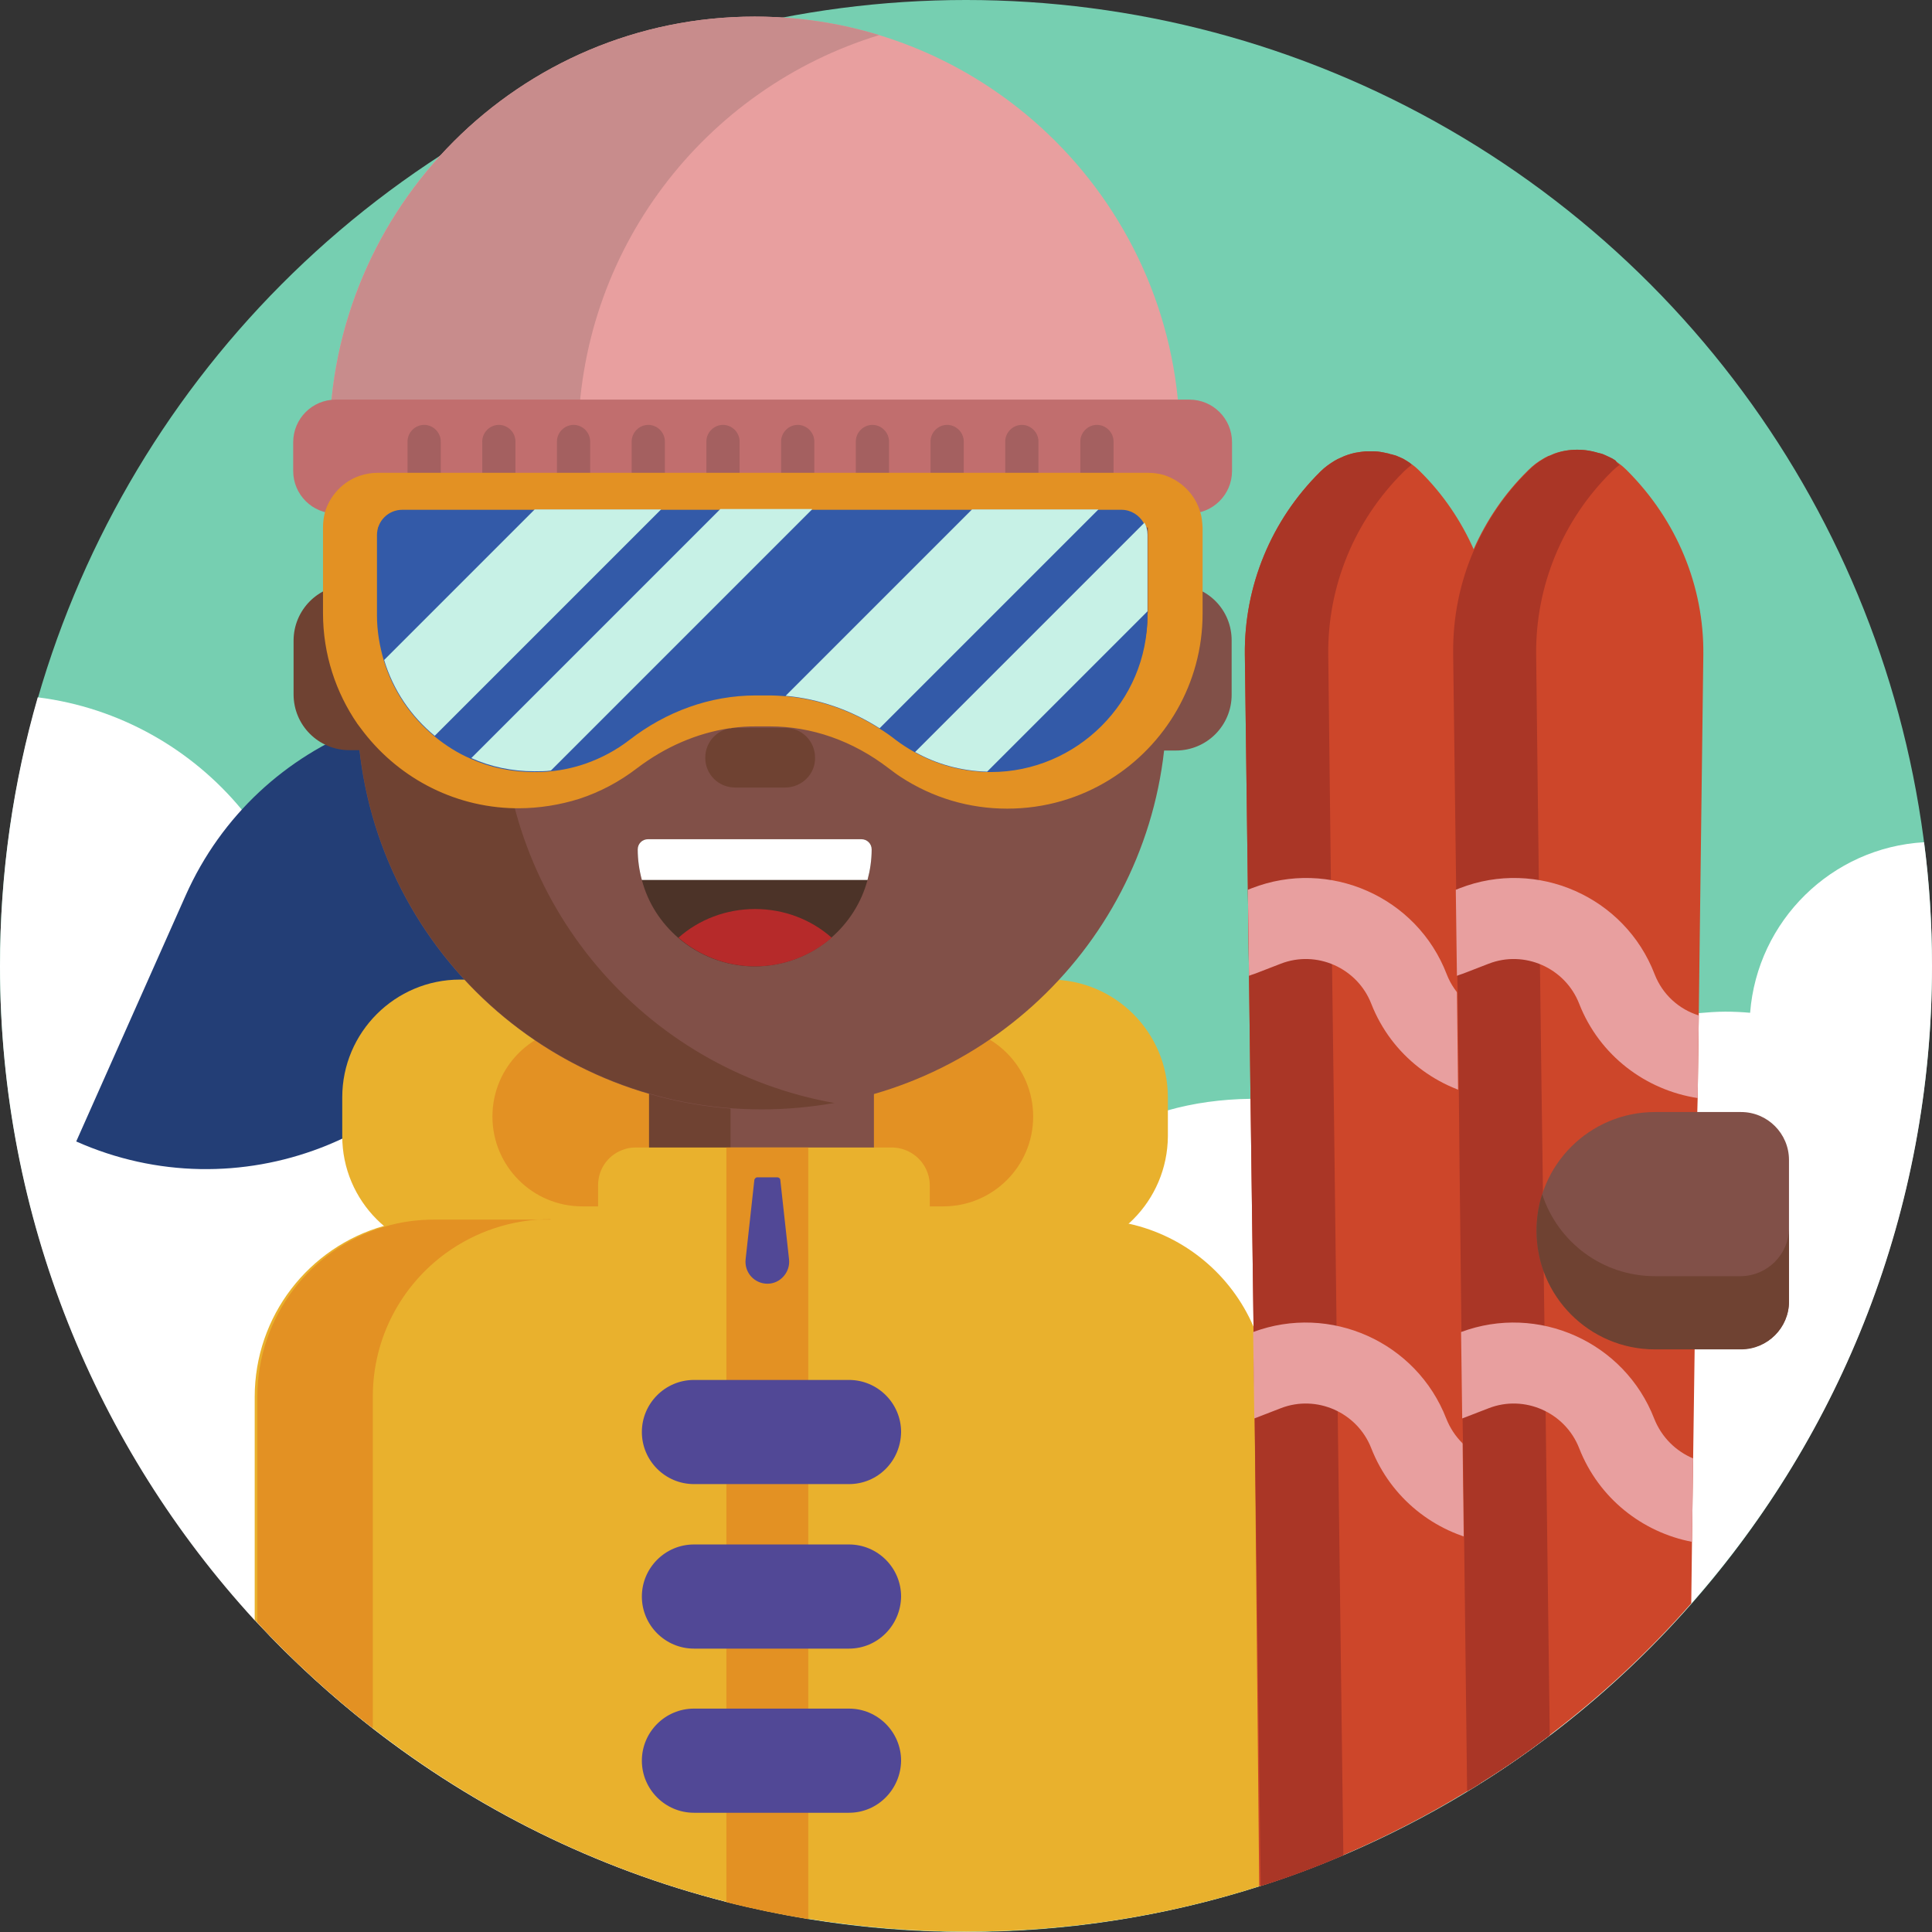 <?xml version="1.0" encoding="utf-8"?>
<!-- Generator: Adobe Illustrator 22.0.1, SVG Export Plug-In . SVG Version: 6.00 Build 0)  -->
<svg version="1.1" xmlns="http://www.w3.org/2000/svg" xmlns:xlink="http://www.w3.org/1999/xlink" x="0px" y="0px"
	 viewBox="0 0 512 512" style="enable-background:new 0 0 512 512;" xml:space="preserve">
<rect x="0" y="0" width="512" height="512" fill="#333333" stroke="none"/>
<style type="text/css">
	.st0{fill:#E9B12D;}
	.st1{fill:#A9E7D8;}
	.st2{fill:#76CFB1;}
	.st3{fill:#AE6B5D;}
	.st4{fill:#7770D3;}
	.st5{fill:#5BA0F5;}
	.st6{fill:#DA4545;}
	.st7{fill:#89CCFC;}
	.st8{fill:#CD462A;}
	.st9{fill:#514896;}
	.st10{fill:#5493A0;}
	.st11{fill:#CC6B5C;}
	.st12{fill:#62AA8D;}
	.st13{fill:#8ABAAB;}
	.st14{fill:#C3791F;}
	.st15{fill:#E39123;}
	.st16{fill:#FFFFFF;}
	.st17{fill:none;stroke:#FFFFFF;stroke-width:10;stroke-linecap:round;stroke-miterlimit:10;}
	.st18{fill:none;stroke:#5F55AB;stroke-width:10;stroke-linecap:round;stroke-miterlimit:10;}
	.st19{fill:#A9671C;}
	.st20{fill:#D5B3A7;}
	.st21{fill:#C09A8F;}
	.st22{fill:#487F87;}
	.st23{fill:#1B305C;}
	.st24{fill:#172945;}
	.st25{fill:none;}
	.st26{fill:#B62A2A;}
	.st27{fill:#325859;}
	.st28{fill:#3F6E71;}
	.st29{fill:#284646;}
	.st30{fill:#8F2727;}
	.st31{fill:#29477C;}
	.st32{fill:#5B9BEE;}
	.st33{fill:#487FDE;}
	.st34{fill:#CD9829;}
	.st35{fill:#9F2A2A;}
	.st36{fill:#4C3328;}
	.st37{fill:#E8B94A;}
	.st38{fill:#DDF8F1;}
	.st39{fill:#3E2A22;}
	.st40{fill:#D3A971;}
	.st41{fill:#C79A5B;}
	.st42{fill:#233E76;}
	.st43{fill:#21395F;}
	.st44{fill:#487D82;}
	.st45{fill:none;stroke:#C79A5B;stroke-width:10;stroke-linecap:round;stroke-miterlimit:10;}
	.st46{fill:#5E3E31;}
	.st47{fill:#AC3939;}
	.st48{fill:#CA9628;}
	.st49{fill:#AF8F88;}
	.st50{fill:#815048;}
	.st51{fill:#6F4232;}
	.st52{fill:#5F55AB;}
	.st53{fill:#192A48;}
	.st54{fill:#152336;}
	.st55{fill:#192B49;}
	.st56{fill:#264173;}
	.st57{fill:#B06F1E;}
	.st58{fill:#4E88C0;}
	.st59{fill:#83C3F1;}
	.st60{fill:#CF9929;}
	.st61{fill:none;stroke:#FFFFFF;stroke-width:10;stroke-linecap:round;stroke-linejoin:round;stroke-miterlimit:10;}
	.st62{fill:#EAC262;}
	.st63{fill:#D6D5D4;}
	.st64{fill:#6BBA9B;}
	.st65{fill:#63AA8F;}
	.st66{fill:none;stroke:#3E2A22;stroke-width:10;stroke-linecap:round;stroke-miterlimit:10;}
	.st67{fill:#CA7D1F;}
	.st68{fill:#213B64;}
	.st69{fill:#CDF8EC;}
	.st70{fill:#C59125;}
	.st71{fill:none;stroke:#C09A8F;stroke-width:10;stroke-linecap:round;stroke-miterlimit:10;}
	.st72{fill:#32579B;}
	.st73{fill:#172843;}
	.st74{fill:#D66767;}
	.st75{fill:#A74949;}
	.st76{fill:#EBC76F;}
	.st77{fill:#7A4940;}
	.st78{fill:#182A48;}
	.st79{fill:none;stroke:#A0794A;stroke-width:10;stroke-linecap:round;stroke-miterlimit:10;}
	.st80{fill:#C37A20;}
	.st81{fill:#D26D5C;}
	.st82{fill:#A45752;}
	.st83{fill:#284579;}
	.st84{fill:#88C7F4;}
	.st85{fill:#6EB6F0;}
	.st86{fill:#32221E;}
	.st87{fill:#E7A6A6;}
	.st88{fill:#C59191;}
	.st89{fill:#AA3B3B;}
	.st90{fill:#B83E3E;}
	.st91{fill:none;stroke:#5F55A9;stroke-width:10;stroke-linecap:round;stroke-miterlimit:10;}
	.st92{fill:#963838;}
	.st93{fill:#402B25;}
	.st94{fill:#6B6ABA;}
	.st95{fill:#BABABA;}
	.st96{fill:#D1D1D1;}
	.st97{fill:#264377;}
	.st98{fill:#A19BF5;}
	.st99{fill:#3C2A21;}
	.st100{fill:none;stroke:#4C3328;stroke-width:10;stroke-linecap:round;stroke-miterlimit:10;}
	.st101{fill:#C1781F;}
	.st102{fill:#E3A147;}
	.st103{fill:#F2D2A1;}
	.st104{fill:#4F372D;}
	.st105{fill:none;stroke:#DA4545;stroke-width:10;stroke-linecap:round;stroke-miterlimit:10;}
	.st106{fill:#AA3928;}
	.st107{fill:#8C2C22;}
	.st108{fill:#BF4336;}
	.st109{fill:#5797D4;}
	.st110{fill:#CFCFCF;}
	.st111{fill:#613A2E;}
	.st112{fill:none;stroke:#B18653;stroke-width:10;stroke-linecap:round;stroke-miterlimit:10;}
	.st113{fill:#B13B3B;}
	.st114{fill:#16263A;}
	.st115{fill:none;stroke:#16263A;stroke-width:10;stroke-miterlimit:10;}
	.st116{fill:#C87D20;}
	.st117{fill:#E4F0FD;}
	.st118{fill:#AA3737;}
	.st119{fill:#BF771F;}
	.st120{fill:none;stroke:#CD462A;stroke-width:10;stroke-linejoin:round;stroke-miterlimit:10;}
	.st121{fill:#5696D2;}
	.st122{fill:#C0771E;}
	.st123{fill:#9B5F1B;}
	.st124{fill:#A83A29;}
	.st125{fill:#E7A74F;}
	.st126{fill:#C9924C;}
	.st127{fill:#C58E48;}
	.st128{fill:#BE8844;}
	.st129{fill:#916939;}
	.st130{fill:#264275;}
	.st131{fill:#253F65;}
	.st132{fill:#182A45;}
	.st133{fill:#162336;}
	.st134{fill:#93C7B7;}
	.st135{fill:#E6A4A4;}
	.st136{fill:#B06B1D;}
	.st137{fill:#484185;}
	.st138{fill:#DB6E6E;}
	.st139{fill:#6BBA9A;}
	.st140{fill:#CACCCC;}
	.st141{fill:#D4D4D4;}
	.st142{fill:#A98881;}
	.st143{fill:#213A62;}
	.st144{fill:#A2837D;}
	.st145{fill:#6FB8F4;}
	.st146{fill:#9B9E9E;}
	.st147{fill:#B2B3B3;}
	.st148{fill:#20385D;}
	.st149{fill:#335AA8;}
	.st150{fill:#BCE7FD;}
	.st151{fill:#3B2921;}
	.st152{fill:#AD3C3C;}
	.st153{fill:#9D3838;}
	.st154{fill:#603F33;}
	.st155{fill:#4D868B;}
	.st156{fill:#A2DDFD;}
	.st157{fill:#ECB6B6;}
	.st158{fill:#E8A346;}
	.st159{fill:#514C94;}
	.st160{fill:#D2F1E8;}
	.st161{fill:#BDD6CE;}
	.st162{fill:#B93B29;}
	.st163{fill:#E0AD70;}
	.st164{fill:#C57C21;}
	.st165{fill:#EDA34A;}
	.st166{fill:#2F538F;}
	.st167{fill:#2B4B78;}
	.st168{fill:#65AF91;}
	.st169{fill:#A7CEFC;}
	.st170{fill:#98BDE2;}
	.st171{fill:#CFE5F7;}
	.st172{fill:#5492CD;}
	.st173{fill:#97CCBC;}
	.st174{fill:#5491CA;}
	.st175{fill:#EDC563;}
	.st176{fill:#423C79;}
	.st177{fill:#D3B1A5;}
	.st178{fill:#BE988D;}
	.st179{fill:#A7E5D6;}
	.st180{fill:#F2FFF9;}
	.st181{fill:#D64545;}
	.st182{fill:#A73B3B;}
	.st183{fill:#15233A;}
	.st184{fill:none;stroke:#BE988D;stroke-width:10;stroke-linecap:round;stroke-miterlimit:10;}
	.st185{fill:#AF3A29;}
	.st186{fill:#FAF9FF;}
	.st187{fill:#CACACC;}
	.st188{fill:#372720;}
	.st189{fill:#3F2C26;}
	.st190{fill:#2D201C;}
	.st191{fill:#3D6D6F;}
	.st192{fill:#5B54A8;}
	.st193{fill:#325799;}
	.st194{fill:#E8C26E;}
	.st195{fill:#254784;}
	.st196{fill:#5696D4;}
	.st197{fill:#4F8AB6;}
	.st198{fill:#5FA4AC;}
	.st199{fill:#AA3524;}
	.st200{fill:#D15F4D;}
	.st201{fill:#2B294C;}
	.st202{fill:#A43A2A;}
	.st203{fill:#E7AE2D;}
	.st204{fill:#CD9729;}
	.st205{fill:none;stroke:#AA8253;stroke-width:10;stroke-linecap:round;stroke-miterlimit:10;}
	.st206{fill:none;stroke:#E18F23;stroke-width:10;stroke-linecap:round;stroke-linejoin:round;stroke-miterlimit:10;}
	.st207{fill:#CF9828;}
	.st208{fill:#B88926;}
	.st209{fill:#A17623;}
	.st210{fill:#96CCBC;}
	.st211{fill:#CF9A2A;}
	.st212{fill:#C57B20;}
	.st213{fill:#C7F1E6;}
	.st214{fill:#DC6363;}
	.st215{fill:#E89F9F;}
	.st216{fill:#C88C8C;}
	.st217{fill:#C16E6E;}
	.st218{fill:#A46060;}
	.st219{fill:#AA3626;}
	.st220{fill:#87EDC4;}
	.st221{fill:#D86552;}
	.st222{fill:#BC7620;}
	.st223{fill:#BA741E;}
	.st224{fill:#8F8CE3;}
	.st225{fill:#3A2820;}
	.st226{fill:#AC7060;}
	.st227{fill:#915F55;}
	.st228{fill:#49332A;}
	.st229{fill:#2D1F1B;}
	.st230{fill:#69B7BE;}
	.st231{fill:#D6D6D6;}
	.st232{fill:#B8B8B8;}
	.st233{fill:#CACACA;}
	.st234{fill:#467B80;}
	.st235{fill:#C2EDE2;}
	.st236{fill:#A9574F;}
	.st237{fill:#5595D2;}
	.st238{fill:#955949;}
	.st239{fill:#7E4B42;}
	.st240{fill:#89CCF1;}
	.st241{fill:#DD584A;}
	.st242{fill:#C18F26;}
	.st243{fill:#B33C2A;}
	.st244{fill:#D1A771;}
	.st245{fill:#B42A2A;}
	.st246{fill:#325797;}
	.st247{fill:#9F3529;}
	.st248{fill:#EDCE80;}
	.st249{fill:#F0DBAC;}
	.st250{fill:#CFB478;}
	.st251{fill:#D4C29B;}
	.st252{fill:#993939;}
	.st253{fill:#D1AFA3;}
	.st254{fill:#BC968B;}
	.st255{fill:none;stroke:#BC968B;stroke-width:10;stroke-linecap:round;stroke-miterlimit:10;}
	.st256{fill:#814C3C;}
	.st257{fill:#C0EBE0;}
	.st258{fill:#A5E3D4;}
	.st259{fill:#15243C;}
	.st260{fill:#443E79;}
	.st261{fill:#F0FFF7;}
	.st262{fill:#9A764B;}
	.st263{fill:#826443;}
	.st264{fill:#D9AA74;}
	.st265{fill:#5DA186;}
	.st266{fill:#68B596;}
	.st267{fill:#E5C6BE;}
	.st268{fill:#D3B6B1;}
	.st269{fill:none;stroke:#BAA09C;stroke-width:10;stroke-linecap:round;stroke-miterlimit:10;}
	.st270{fill:#F4D78F;}
	.st271{fill:#20385F;}
	.st272{fill:#BA8727;}
	.st273{fill:#5A9C82;}
	.st274{fill:none;stroke:#E39123;stroke-width:10;stroke-linecap:round;stroke-linejoin:round;stroke-miterlimit:10;}
	.st275{fill:#60392D;}
	.st276{fill:#CCCCCC;}
	.st277{fill:#844F3E;}
	.st278{fill:#F3FFFB;}
	.st279{fill:#365E60;}
	.st280{fill:#D84545;}
	.st281{fill:#A83B3B;}
	.st282{fill:#253F70;}
	.st283{fill:#EAADAD;}
	.st284{fill:#443E7C;}
	.st285{fill:#3D6B9F;}
	.st286{fill:#4274BC;}
	.st287{fill:#AF3827;}
	.st288{fill:#E59D9D;}
	.st289{fill:#C48989;}
	.st290{fill:none;stroke:#9B621A;stroke-width:10;stroke-linecap:round;stroke-linejoin:round;stroke-miterlimit:10;}
	.st291{fill:#213A5E;}
	.st292{fill:#2D507A;}
	.st293{fill:#528EC8;}
	.st294{fill:#EFD696;}
	.st295{fill:#D1BA87;}
	.st296{fill:#FDFCFC;}
	.st297{fill:#86CBFC;}
	.st298{fill:#7AB7DA;}
	.st299{fill:#192C4C;}
	.st300{fill:#BCBCBC;}
	.st301{fill:#A13838;}
	.st302{fill:#75BDF6;}
	.st303{fill:#D0B1AA;}
	.st304{fill:#142233;}
	.st305{fill:#E6C4BB;}
	.st306{fill:#BDBDBD;}
	.st307{fill:#E8A192;}
	.st308{fill:#A43939;}
	.st309{fill:#162640;}
	.st310{fill:#27457C;}
	.st311{fill:#EFBE5E;}
	.st312{fill:#87EDC5;}
	.st313{fill:#A03838;}
	.st314{fill:#833232;}
	.st315{fill:#47417F;}
	.st316{fill:none;stroke:#915F55;stroke-width:10;stroke-linecap:round;stroke-miterlimit:10;}
	.st317{fill:#BC8B25;}
	.st318{fill:#473129;}
	.st319{fill:#67B394;}
	.st320{fill:#599A80;}
	.st321{fill:#B13D3D;}
</style>
<g id="BULINE">
	<g>
	</g>
	<circle id="XMLID_2668_" class="st2" cx="256" cy="256" r="256"/>
</g>
<g id="Icons">
	<g id="XMLID_2330_">
		<path id="XMLID_2914_" class="st16" d="M512,256c0,64.8-24.1,124-63.8,169c-11.3,12.9-23.9,24.6-37.6,35
			c-5.8,4.4-11.8,8.6-18.1,12.5c-1.2,0.8-2.5,1.6-3.8,2.3c-10.5,6.4-21.5,12-32.9,16.9c-6.5,2.8-13.1,5.3-19.9,7.5
			c-0.7,0.2-1.3,0.4-2,0.6l0,0c-24.6,7.9-50.8,12.1-78,12.1c-14.2,0-28.2-1.2-41.8-3.4c-7.3-1.2-14.6-2.7-21.7-4.5
			c-34.6-8.8-66.3-24.7-93.7-46c-10.9-8.5-21.2-17.9-30.6-28c-0.2-0.2-0.4-0.5-0.7-0.7C25.6,383.7,0,322.8,0,256
			c0-24.7,3.5-48.6,10-71.2c21.7,2.7,40.9,13.8,54.1,29.8c5.1,6.1,9.2,12.9,12.4,20.3c2.2-0.6,4.5-0.9,6.8-0.9
			c14.2,0,25.7,11.5,25.7,25.7c0,0.9,0,1.9-0.2,2.8c-0.1,1.3-0.4,2.6-0.7,3.9c6.1,1,12,2.6,17.5,4.9c4.6,1.8,8.9,4,13,6.6
			c10.9,6.8,20.1,15.9,26.9,26.8c1.1,1.7,2,3.4,3,5.1h110.8c8.7-7,18.9-12.4,30-15.5c7-2,14.4-3,22-3.1h0c0.2,0,0.5,0,0.8,0
			c7.4,0,14.5,1,21.3,2.7c11.6,3,22.3,8.5,31.4,15.9h7c0.8-1.8,1.8-3.6,2.8-5.3c3.7-6.5,8.4-12.3,13.8-17.3c4.7-4.3,10-8,15.8-11
			c7.4-3.8,15.6-6.4,24.2-7.5h0c0.6-0.1,1.1-0.1,1.7-0.2c2.3-0.2,4.7-0.4,7.1-0.4c2.2,0,4.4,0.1,6.6,0.3
			c1.9-24.4,21.6-43.8,46.1-45.2C511.3,233.8,512,244.8,512,256z"/>
		<path id="XMLID_2621_" class="st42" d="M20.2,302.5L20.2,302.5l29-65.2c19-42.7,69.1-61.9,111.8-42.9l0,0l-29,65.2
			C113,302.3,62.9,321.5,20.2,302.5z"/>
		<path id="XMLID_2620_" class="st0" d="M278.2,332.3H121.9c-17.2,0-31.2-14-31.2-31.2v-10.3c0-17.2,14-31.2,31.2-31.2h156.4
			c17.2,0,31.2,14,31.2,31.2v10.3C309.4,318.3,295.5,332.3,278.2,332.3z"/>
		<path id="XMLID_2619_" class="st15" d="M250,319.7h-95.7c-13.2,0-23.8-10.7-23.8-23.8v0c0-13.2,10.7-23.8,23.8-23.8H250
			c13.2,0,23.8,10.7,23.8,23.8v0C273.8,309.1,263.1,319.7,250,319.7z"/>
		<path id="XMLID_2618_" class="st50" d="M209.6,342.8h-15.2c-12.1,0-22-9.8-22-22v-36.2c0-12.1,9.8-22,22-22h15.2
			c12.1,0,22,9.8,22,22v36.2C231.6,332.9,221.7,342.8,209.6,342.8z"/>
		<path id="XMLID_2617_" class="st51" d="M212.3,342.6c-1,0.2-2.1,0.2-3.2,0.2H194c-12.1,0-22-9.8-22-22v-36.2c0-12.1,9.8-22,22-22
			h15.2c1.1,0,2.1,0.1,3.2,0.2c-10.6,1.5-18.8,10.7-18.8,21.8v36.2C193.5,331.9,201.7,341,212.3,342.6z"/>
		<path id="XMLID_2616_" class="st50" d="M311.7,155h-2.5v-16.7C309.2,79,261.2,31,201.9,31h0C142.6,31,94.6,79,94.6,138.3v48.5
			c0,59.3,48,107.3,107.3,107.3h0c55.2,0,100.6-41.7,106.6-95.2h3.1c8.2,0,14.8-6.6,14.8-14.8v-14.2
			C326.5,161.6,319.9,155,311.7,155z"/>
		<path id="XMLID_2615_" class="st51" d="M132.9,186.8v-48.5c0-52.7,38-96.6,88.2-105.6c-6.2-1.1-12.6-1.7-19.2-1.7
			C142.6,31,94.6,79,94.6,138.3V155h-2c-8.2,0-14.8,6.6-14.8,14.8V184c0,8.2,6.6,14.8,14.8,14.8h2.7c6,53.6,51.4,95.2,106.6,95.2
			c6.5,0,12.9-0.6,19.2-1.7C170.9,283.4,132.9,239.5,132.9,186.8z"/>
		<path id="XMLID_2614_" class="st51" d="M208.1,208.7h-13.3c-4.4,0-7.9-3.5-7.9-7.9v0c0-4.4,3.5-7.9,7.9-7.9h13.3
			c4.4,0,7.9,3.5,7.9,7.9v0C216.1,205.1,212.5,208.7,208.1,208.7z"/>
		<path id="XMLID_2757_" class="st0" d="M336,370.2v129c-0.7,0.2-1.3,0.4-2,0.6l0,0c-24.6,7.9-50.8,12.1-78,12.1
			c-14.2,0-28.2-1.2-41.8-3.4c-7.3-1.2-14.6-2.7-21.7-4.5c-34.6-8.8-66.3-24.7-93.7-46c-10.9-8.5-21.2-17.9-30.6-28
			c-0.2-0.2-0.4-0.5-0.7-0.7v-59.1c0-21.5,14.4-39.7,34.2-45.3c4.1-1.2,8.4-1.8,12.9-1.8h43.9v-9c0-4.6,3-8.4,7.2-9.6
			c0.9-0.3,1.9-0.4,2.9-0.4h67.7c3.9,0,7.3,2.2,9,5.5c0.7,1.4,1.1,2.9,1.1,4.6v9h42.6c3.5,0,6.9,0.4,10.2,1.1
			c14.9,3.3,27.1,13.6,33,27.3c0,0,0,0,0,0c0.2,0.4,0.4,0.9,0.5,1.3C334.8,358.3,336,364.1,336,370.2z"/>
		<path id="XMLID_2653_" class="st15" d="M145.9,323.1c-10.3,0-19.8,3.3-27.6,8.9c-11.8,8.5-19.5,22.4-19.5,38.1v87.9
			c-10.9-8.5-21.2-17.9-30.6-28v-59.8c0-21.3,14.2-39.4,33.7-45.1c4.2-1.3,8.8-1.9,13.4-1.9H145.9z"/>
		<path id="XMLID_2684_" class="st15" d="M214.2,304.1v204.5c-7.3-1.2-14.6-2.7-21.7-4.5v-200H214.2z"/>
		<path id="XMLID_2610_" class="st9" d="M203.4,340.2L203.4,340.2c-3.5,0-6.2-3-5.8-6.5l2.3-20.9c0-0.4,0.4-0.8,0.8-0.8h5.3
			c0.4,0,0.8,0.3,0.8,0.8l2.3,20.9C209.5,337.1,206.8,340.2,203.4,340.2z"/>
		<path id="XMLID_2609_" class="st215" d="M312.7,117.1C312.7,54.9,262.3,4.4,200,4.4S87.3,54.9,87.3,117.1H312.7z"/>
		<path id="XMLID_2608_" class="st216" d="M233,9.3c-46.2,14.1-79.8,57-79.8,107.8H87.3c0-62.2,50.5-112.7,112.7-112.7
			C211.5,4.4,222.6,6.1,233,9.3z"/>
		<path id="XMLID_2607_" class="st217" d="M315.2,136.1H89c-6.2,0-11.3-5-11.3-11.3v-7.6c0-6.2,5-11.3,11.3-11.3h226.2
			c6.2,0,11.3,5,11.3,11.3v7.6C326.5,131.1,321.4,136.1,315.2,136.1z"/>
		<path id="XMLID_2606_" class="st218" d="M116.7,136.1H108V117c0-2.4,2-4.4,4.4-4.4h0c2.4,0,4.4,2,4.4,4.4V136.1z"/>
		<path id="XMLID_2605_" class="st218" d="M136.5,136.1h-8.7V117c0-2.4,2-4.4,4.4-4.4h0c2.4,0,4.4,2,4.4,4.4V136.1z"/>
		<path id="XMLID_2604_" class="st218" d="M156.3,136.1h-8.7V117c0-2.4,2-4.4,4.4-4.4l0,0c2.4,0,4.4,2,4.4,4.4V136.1z"/>
		<path id="XMLID_2603_" class="st218" d="M176.1,136.1h-8.7V117c0-2.4,2-4.4,4.4-4.4h0c2.4,0,4.4,2,4.4,4.4V136.1z"/>
		<path id="XMLID_2602_" class="st218" d="M195.9,136.1h-8.7V117c0-2.4,2-4.4,4.4-4.4l0,0c2.4,0,4.4,2,4.4,4.4V136.1z"/>
		<path id="XMLID_2598_" class="st218" d="M215.7,136.1H207V117c0-2.4,2-4.4,4.4-4.4h0c2.4,0,4.4,2,4.4,4.4V136.1z"/>
		<path id="XMLID_2597_" class="st218" d="M235.5,136.1h-8.7V117c0-2.4,2-4.4,4.4-4.4h0c2.4,0,4.4,2,4.4,4.4V136.1z"/>
		<path id="XMLID_2595_" class="st218" d="M255.3,136.1h-8.7V117c0-2.4,2-4.4,4.4-4.4l0,0c2.4,0,4.4,2,4.4,4.4V136.1z"/>
		<path id="XMLID_2594_" class="st218" d="M275.1,136.1h-8.7V117c0-2.4,2-4.4,4.4-4.4l0,0c2.4,0,4.4,2,4.4,4.4V136.1z"/>
		<path id="XMLID_2593_" class="st218" d="M295,136.1h-8.7V117c0-2.4,2-4.4,4.4-4.4h0c2.4,0,4.4,2,4.4,4.4V136.1z"/>
		<g id="XMLID_2583_">
			<g id="XMLID_2589_">
				<path id="XMLID_2590_" class="st15" d="M191,135l-1.1,1.1h-15.7l-3.7,3.6h82.4l4.8-4.8H191z M318.1,135.8
					c-1.3-4.7-5-8.4-9.6-9.9h0c-1.4-0.4-2.8-0.6-4.2-0.6H100c-1.6,0-3.2,0.3-4.7,0.8c-4.4,1.5-7.9,5.2-9.2,9.7
					c-0.3,1.2-0.5,2.5-0.5,3.9v22.8c0,10.9,3.4,21,9.1,29.3c0.3,0.4,0.6,0.8,0.9,1.2c9.3,12.6,24.1,20.9,40.9,21.2
					c0.3,0,0.6,0,0.9,0c5.5,0,11-0.9,16.1-2.5c5.5-1.8,10.6-4.5,15.3-8.1c7.5-5.7,15.9-9.3,24.5-10.6c0.1,0,0.2,0,0.3,0
					c0.2,0,0.3-0.1,0.5-0.1c2.1-0.3,4.1-0.4,6.2-0.4h3.7c11.1,0,22,3.8,31.5,11.1c1.1,0.8,2.1,1.6,3.2,2.3
					c8.4,5.5,18.1,8.4,28.2,8.4c10,0,19.3-2.8,27.2-7.7c14.7-9.1,24.6-25.4,24.6-44v-22.8C318.6,138.3,318.5,137,318.1,135.8z
					 M304.1,162.5c0,0.4,0,0.9,0,1.3v0.3c-0.5,12.9-7.7,24.1-18.1,30.4c-5.6,3.4-12.1,5.3-19.1,5.3c-0.2,0-0.3,0-0.5,0
					c-6.6-0.1-13-1.9-18.6-5.3c-0.1,0-0.2-0.1-0.3-0.2c-1.1-0.7-2.2-1.4-3.2-2.2c-2-1.5-4-2.9-6.1-4.2c-7.6-4.7-15.8-7.8-24.3-9.1
					c-3.3-0.5-6.6-0.8-9.9-0.8h-3.7c-14.3,0-28.3,4.9-40.3,14.1c-0.6,0.4-1.1,0.8-1.7,1.2c-1,0.7-2.1,1.4-3.2,1.9
					c-5.4,3-11.4,4.5-17.7,4.5c-1.2,0-2.5-0.1-3.7-0.2c-2.1-0.2-4.1-0.6-6.1-1.1c-3.9-1.1-7.5-2.7-10.8-4.9c-2.1-1.4-4.1-3-5.9-4.9
					c-3.9-3.9-6.9-8.7-8.7-14c-1.1-3.2-1.8-6.7-2-10.2c0,0,0,0,0,0c0,0,0-0.1,0-0.1c0-0.1,0-0.1,0-0.2c0-0.5,0-1.1,0-1.6v-22.7h204
					V162.5z M191,135l-1.1,1.1h-15.7l-3.7,3.6h82.4l4.8-4.8H191z"/>
			</g>
			<path id="XMLID_2588_" class="st149" d="M304.1,141.7V163c0,11.5-4.6,21.8-12.2,29.4c-7.5,7.5-17.9,12.2-29.3,12.2
				c-0.3,0-0.7,0-1,0c-6.9-0.2-13.4-2-19.1-5.2c-1.8-1-3.5-2.1-5.1-3.3c-1.4-1.1-2.8-2.1-4.3-3c-7.5-4.8-16-7.8-24.9-8.6
				c-1.5-0.1-2.9-0.2-4.4-0.2h-3.5c-12.2,0-23.8,4.3-33.5,11.8c-3.5,2.7-7.4,4.8-11.7,6.3c-2.9,1-6,1.7-9.2,2
				c-1.4,0.2-2.9,0.2-4.4,0.2c-5.9,0-11.6-1.2-16.7-3.5c-3.5-1.5-6.8-3.6-9.7-6c-6.3-5.2-11-12.1-13.4-20.1
				c-1.1-3.8-1.8-7.8-1.8-11.9v-21.3c0-3.7,3-6.7,6.7-6.7h190.6c2.5,0,4.7,1.4,5.9,3.5C303.8,139.4,304.1,140.5,304.1,141.7z"/>
			<path id="XMLID_2587_" class="st213" d="M175.2,135l-60,60c-6.3-5.2-11-12.1-13.4-20.1l39.9-39.9H175.2z"/>
			<path id="XMLID_2586_" class="st213" d="M215.2,135L146,204.2c-1.4,0.2-2.9,0.2-4.4,0.2c-5.9,0-11.6-1.2-16.7-3.5l66-66H215.2z"
				/>
			<path id="XMLID_2585_" class="st213" d="M291.1,135l-58,58c-7.5-4.8-16-7.8-24.9-8.6l49.4-49.4H291.1z"/>
			<path id="XMLID_2584_" class="st213" d="M304.1,141.7V162l-42.5,42.5c-6.9-0.2-13.4-2-19.1-5.2l60.8-60.8
				C303.8,139.4,304.1,140.5,304.1,141.7z"/>
		</g>
		<g id="XMLID_2421_">
			<path id="XMLID_2736_" class="st8" d="M396.2,173.5l-0.7,59.6l-0.3,22l-0.2,14l-0.3,21.9l-0.2,13.3l-0.6,47l-0.3,22.3l-0.2,12.9
				l-0.3,22.1l-0.8,64c-1.2,0.8-2.5,1.6-3.8,2.3c-10.5,6.4-21.5,12-32.9,16.9c-6.5,2.8-13.1,5.3-19.9,7.5c-0.7,0.2-1.3,0.4-2,0.6
				l0,0L332.5,376l-0.3-22.9l0-1.5l-0.8-60.6l-0.4-32.4l-0.3-22.8l-0.8-62.3c-0.2-18.2,7-35.6,19.9-48.4h0l0.2-0.2h0
				c1.1-1.1,2.4-2,3.7-2.8c0.5-0.3,1.1-0.6,1.6-0.8h0c1.2-0.6,2.5-1,3.8-1.3c1-0.2,2-0.3,2.9-0.4c0.6,0,1.1,0,1.7,0
				c1,0,1.9,0.1,2.9,0.3c0.5,0.1,0.9,0.2,1.4,0.3c0.2,0.1,0.4,0.1,0.6,0.2c0.1,0,0.1,0,0.2,0c0.2,0.1,0.4,0.1,0.6,0.2
				c0,0,0.1,0,0.1,0c0.2,0.1,0.4,0.1,0.6,0.2c0.5,0.2,1.1,0.5,1.6,0.7c0.2,0.1,0.4,0.2,0.7,0.4c0,0,0,0,0,0c0.2,0.1,0.5,0.3,0.8,0.5
				s0.5,0.3,0.7,0.5c0.1,0,0.1,0.1,0.2,0.1c0.7,0.5,1.4,1.1,2,1.7l0.2,0.2c6.1,6,10.9,13.1,14.3,20.8
				C394.4,154.6,396.4,164,396.2,173.5z"/>
			<path id="XMLID_2641_" class="st219" d="M374.1,123.2c-0.7,0.5-1.4,1.1-2,1.7l-0.2,0.2c-12.9,12.8-20.1,30.2-19.9,48.4l0.7,59.7
				l0.3,22.2l0.5,38.3l0.7,57.7l0.3,22.5l1.5,117.8c-6.5,2.8-13.1,5.3-19.9,7.5c-0.7,0.2-1.3,0.4-2,0.6L332.5,376l-0.3-22.9l0-1.5
				l-0.8-60.6l-0.4-32.4l-0.3-22.8l-0.8-62.3c-0.2-18.2,7-35.6,19.9-48.4l0.2-0.2c1.1-1.1,2.4-2,3.7-2.8c0.5-0.3,1.1-0.6,1.6-0.8h0
				c1.2-0.6,2.5-1,3.8-1.3c1-0.2,2-0.3,2.9-0.4c0.6,0,1.1,0,1.7,0c1,0,1.9,0.1,2.9,0.3c0.5,0.1,0.9,0.2,1.4,0.3
				c0.2,0.1,0.4,0.1,0.6,0.2c0.1,0,0.1,0,0.2,0c0.2,0.1,0.4,0.1,0.6,0.2c0,0,0.1,0,0.1,0c0.2,0.1,0.4,0.1,0.6,0.2
				c0.5,0.2,1.1,0.5,1.6,0.7c0.2,0.1,0.4,0.2,0.7,0.4c0,0,0,0,0,0c0.2,0.1,0.5,0.3,0.8,0.5s0.5,0.3,0.7,0.5
				C374,123.1,374.1,123.2,374.1,123.2z"/>
			<path id="XMLID_2580_" class="st215" d="M395.1,269.1l-0.3,21.9c-13.7-2.1-26-11.2-31.4-25c-3.7-9.5-14.5-14.3-24-10.6l-6.2,2.4
				c-0.7,0.3-1.5,0.5-2.2,0.8l-0.3-22.8l1-0.4c20.5-8,43.8,2.2,51.7,22.8C385.5,263.6,389.9,267.5,395.1,269.1z"/>
			<path id="XMLID_2579_" class="st215" d="M393.6,386.5l-0.3,22.1c-13.1-2.5-24.7-11.5-29.9-24.8c-3.7-9.5-14.5-14.3-24-10.6
				l-6.2,2.4c-0.3,0.1-0.5,0.2-0.8,0.3l-0.3-22.9c20.4-7.6,43.3,2.6,51.2,23C385.3,381,389.1,384.6,393.6,386.5z"/>
		</g>
		<g id="XMLID_2411_">
			<path id="XMLID_2748_" class="st8" d="M451.4,173.5l-1.2,94.8l0,0.8l-0.3,21.9l-0.1,3.7l-0.5,43.4l-0.2,19.4l-0.4,28.9l-0.3,22.1
				l-0.2,16.4c-11.3,12.9-23.9,24.6-37.6,35c-5.8,4.4-11.8,8.6-18.1,12.5c-1.2,0.8-2.5,1.6-3.8,2.3l-0.8-67.7l-0.3-24.7v0l-0.1-6.6
				l-0.3-22.9l-0.5-43.5l-0.3-20.8l-0.3-25.8l-0.1-4.4l-0.3-22.8l-0.8-62.3c-0.1-9.6,1.8-19,5.6-27.6c3.4-7.7,8.2-14.8,14.3-20.8
				l0.2-0.2c1.2-1.2,2.5-2.2,3.9-3c0.3-0.2,0.7-0.4,1.1-0.6c0.2-0.1,0.3-0.2,0.5-0.2c0.5-0.2,0.9-0.4,1.4-0.6c2.2-0.8,4.5-1.1,6.8-1
				c1.5,0,2.9,0.3,4.3,0.7c0.2,0.1,0.4,0.1,0.7,0.2c0,0,0,0,0.1,0c0.2,0.1,0.4,0.1,0.7,0.2c0.2,0.1,0.5,0.2,0.7,0.3
				c0.4,0.2,0.9,0.4,1.3,0.6c0.1,0.1,0.2,0.1,0.4,0.2c0.2,0.1,0.4,0.2,0.5,0.3c0.2,0.1,0.4,0.2,0.6,0.4c0.3,0.2,0.7,0.5,1,0.7
				c0.7,0.5,1.4,1.1,2,1.7l0.2,0.2C444.4,137.9,451.6,155.4,451.4,173.5z"/>
			<path id="XMLID_2688_" class="st219" d="M429.2,123.2c-0.7,0.5-1.4,1.1-2,1.7l-0.2,0.2c-12.9,12.8-20.1,30.2-19.9,48.4l0.7,59.7
				l0.3,22.2l0.4,31.5l0.4,28.9l0,1l0.2,20.1c0,0,0,0,0,0l0.2,14.4l0.3,22.5l1.1,86.1c-5.8,4.4-11.8,8.6-18.1,12.5
				c-1.2,0.8-2.5,1.6-3.8,2.3l-0.8-67.7l-0.3-24.7v0l-0.1-6.6l-0.3-22.9l-0.5-43.5l-0.2-20.8l-0.3-25.8l-0.1-4.4l-0.3-22.8
				l-0.8-62.3c-0.1-9.6,1.8-19,5.6-27.6c3.4-7.7,8.2-14.8,14.3-20.8l0.2-0.2c1.2-1.2,2.5-2.2,3.9-3c0.3-0.2,0.7-0.4,1.1-0.6
				c0.2-0.1,0.3-0.2,0.5-0.2c0.5-0.2,0.9-0.4,1.4-0.6c2.2-0.8,4.5-1.1,6.8-1c1.5,0.1,2.9,0.3,4.3,0.7c0.2,0.1,0.4,0.1,0.7,0.2
				c0,0,0,0,0.1,0c0.2,0.1,0.4,0.1,0.7,0.2c0.2,0.1,0.5,0.2,0.7,0.3c0.4,0.2,0.9,0.4,1.3,0.6c0.1,0.1,0.2,0.1,0.4,0.2
				c0.2,0.1,0.4,0.2,0.5,0.3c0.2,0.1,0.4,0.2,0.6,0.4C428.5,122.7,428.9,123,429.2,123.2z"/>
			<path id="XMLID_2413_" class="st215" d="M450.2,269.1l-0.3,21.9c-13.7-2.1-26-11.2-31.4-25c-3.7-9.5-14.5-14.3-24-10.6l-6.2,2.4
				c-0.7,0.3-1.5,0.5-2.2,0.8l-0.3-22.8l1-0.4c20.5-8,43.8,2.2,51.7,22.8C440.6,263.6,445,267.5,450.2,269.1z"/>
			<path id="XMLID_2412_" class="st215" d="M448.7,386.5l-0.3,22.1c-13.1-2.5-24.7-11.5-29.9-24.8c-3.7-9.5-14.5-14.3-24-10.6
				l-6.2,2.4c-0.3,0.1-0.5,0.2-0.8,0.3l-0.3-22.9c20.4-7.6,43.3,2.6,51.2,23C440.4,381,444.2,384.6,448.7,386.5z"/>
		</g>
		<path id="XMLID_2410_" class="st50" d="M461.4,357.5h-22.8c-17.4,0-31.4-14.1-31.4-31.4v0c0-17.4,14.1-31.4,31.4-31.4h22.8
			c7,0,12.7,5.7,12.7,12.7v37.5C474.1,351.9,468.4,357.5,461.4,357.5z"/>
		<path id="XMLID_2396_" class="st51" d="M474.1,325.4v19.5c0,7-5.7,12.7-12.7,12.7h-22.8c-17.4,0-31.4-14.1-31.4-31.4
			c0-3.4,0.5-6.7,1.5-9.7c4.1,12.6,15.9,21.7,29.9,21.7h22.8C468.4,338.1,474.1,332.4,474.1,325.4z"/>
		<g id="XMLID_2351_">
			<path id="XMLID_2384_" class="st36" d="M228.3,222.4c1.5,0,2.7,1.2,2.7,2.7l0,0c0,2.8-0.4,5.5-1.1,8.1c-1.6,6-5,11.3-9.6,15.3
				c-5.4,4.7-12.6,7.6-20.3,7.6s-14.9-2.9-20.3-7.6c-4.6-4-8-9.2-9.6-15.3c-0.7-2.6-1.1-5.3-1.1-8.1l0,0c0-1.5,1.2-2.7,2.7-2.7
				H228.3z"/>
			<path id="XMLID_2383_" class="st26" d="M220.4,248.5c-5.4,4.7-12.6,7.6-20.3,7.6s-14.9-2.9-20.3-7.6c5.4-4.8,12.6-7.6,20.3-7.6
				S215,243.7,220.4,248.5z"/>
			<path id="XMLID_2382_" class="st16" d="M228.3,222.4c1.5,0,2.7,1.2,2.7,2.7l0,0c0,2.8-0.4,5.5-1.1,8.1h-59.8
				c-0.7-2.6-1.1-5.3-1.1-8.1l0,0c0-1.5,1.2-2.7,2.7-2.7H228.3z"/>
		</g>
		<path id="XMLID_2349_" class="st9" d="M225,393.3h-41.1c-7.6,0-13.8-6.2-13.8-13.8v0c0-7.6,6.2-13.8,13.8-13.8H225
			c7.6,0,13.8,6.2,13.8,13.8v0C238.7,387.2,232.6,393.3,225,393.3z"/>
		<path id="XMLID_2337_" class="st9" d="M225,436.9h-41.1c-7.6,0-13.8-6.2-13.8-13.8v0c0-7.6,6.2-13.8,13.8-13.8H225
			c7.6,0,13.8,6.2,13.8,13.8v0C238.7,430.7,232.6,436.9,225,436.9z"/>
		<path id="XMLID_2336_" class="st9" d="M225,480.4h-41.1c-7.6,0-13.8-6.2-13.8-13.8v0c0-7.6,6.2-13.8,13.8-13.8H225
			c7.6,0,13.8,6.2,13.8,13.8v0C238.7,474.2,232.6,480.4,225,480.4z"/>
	</g>
</g>
</svg>
